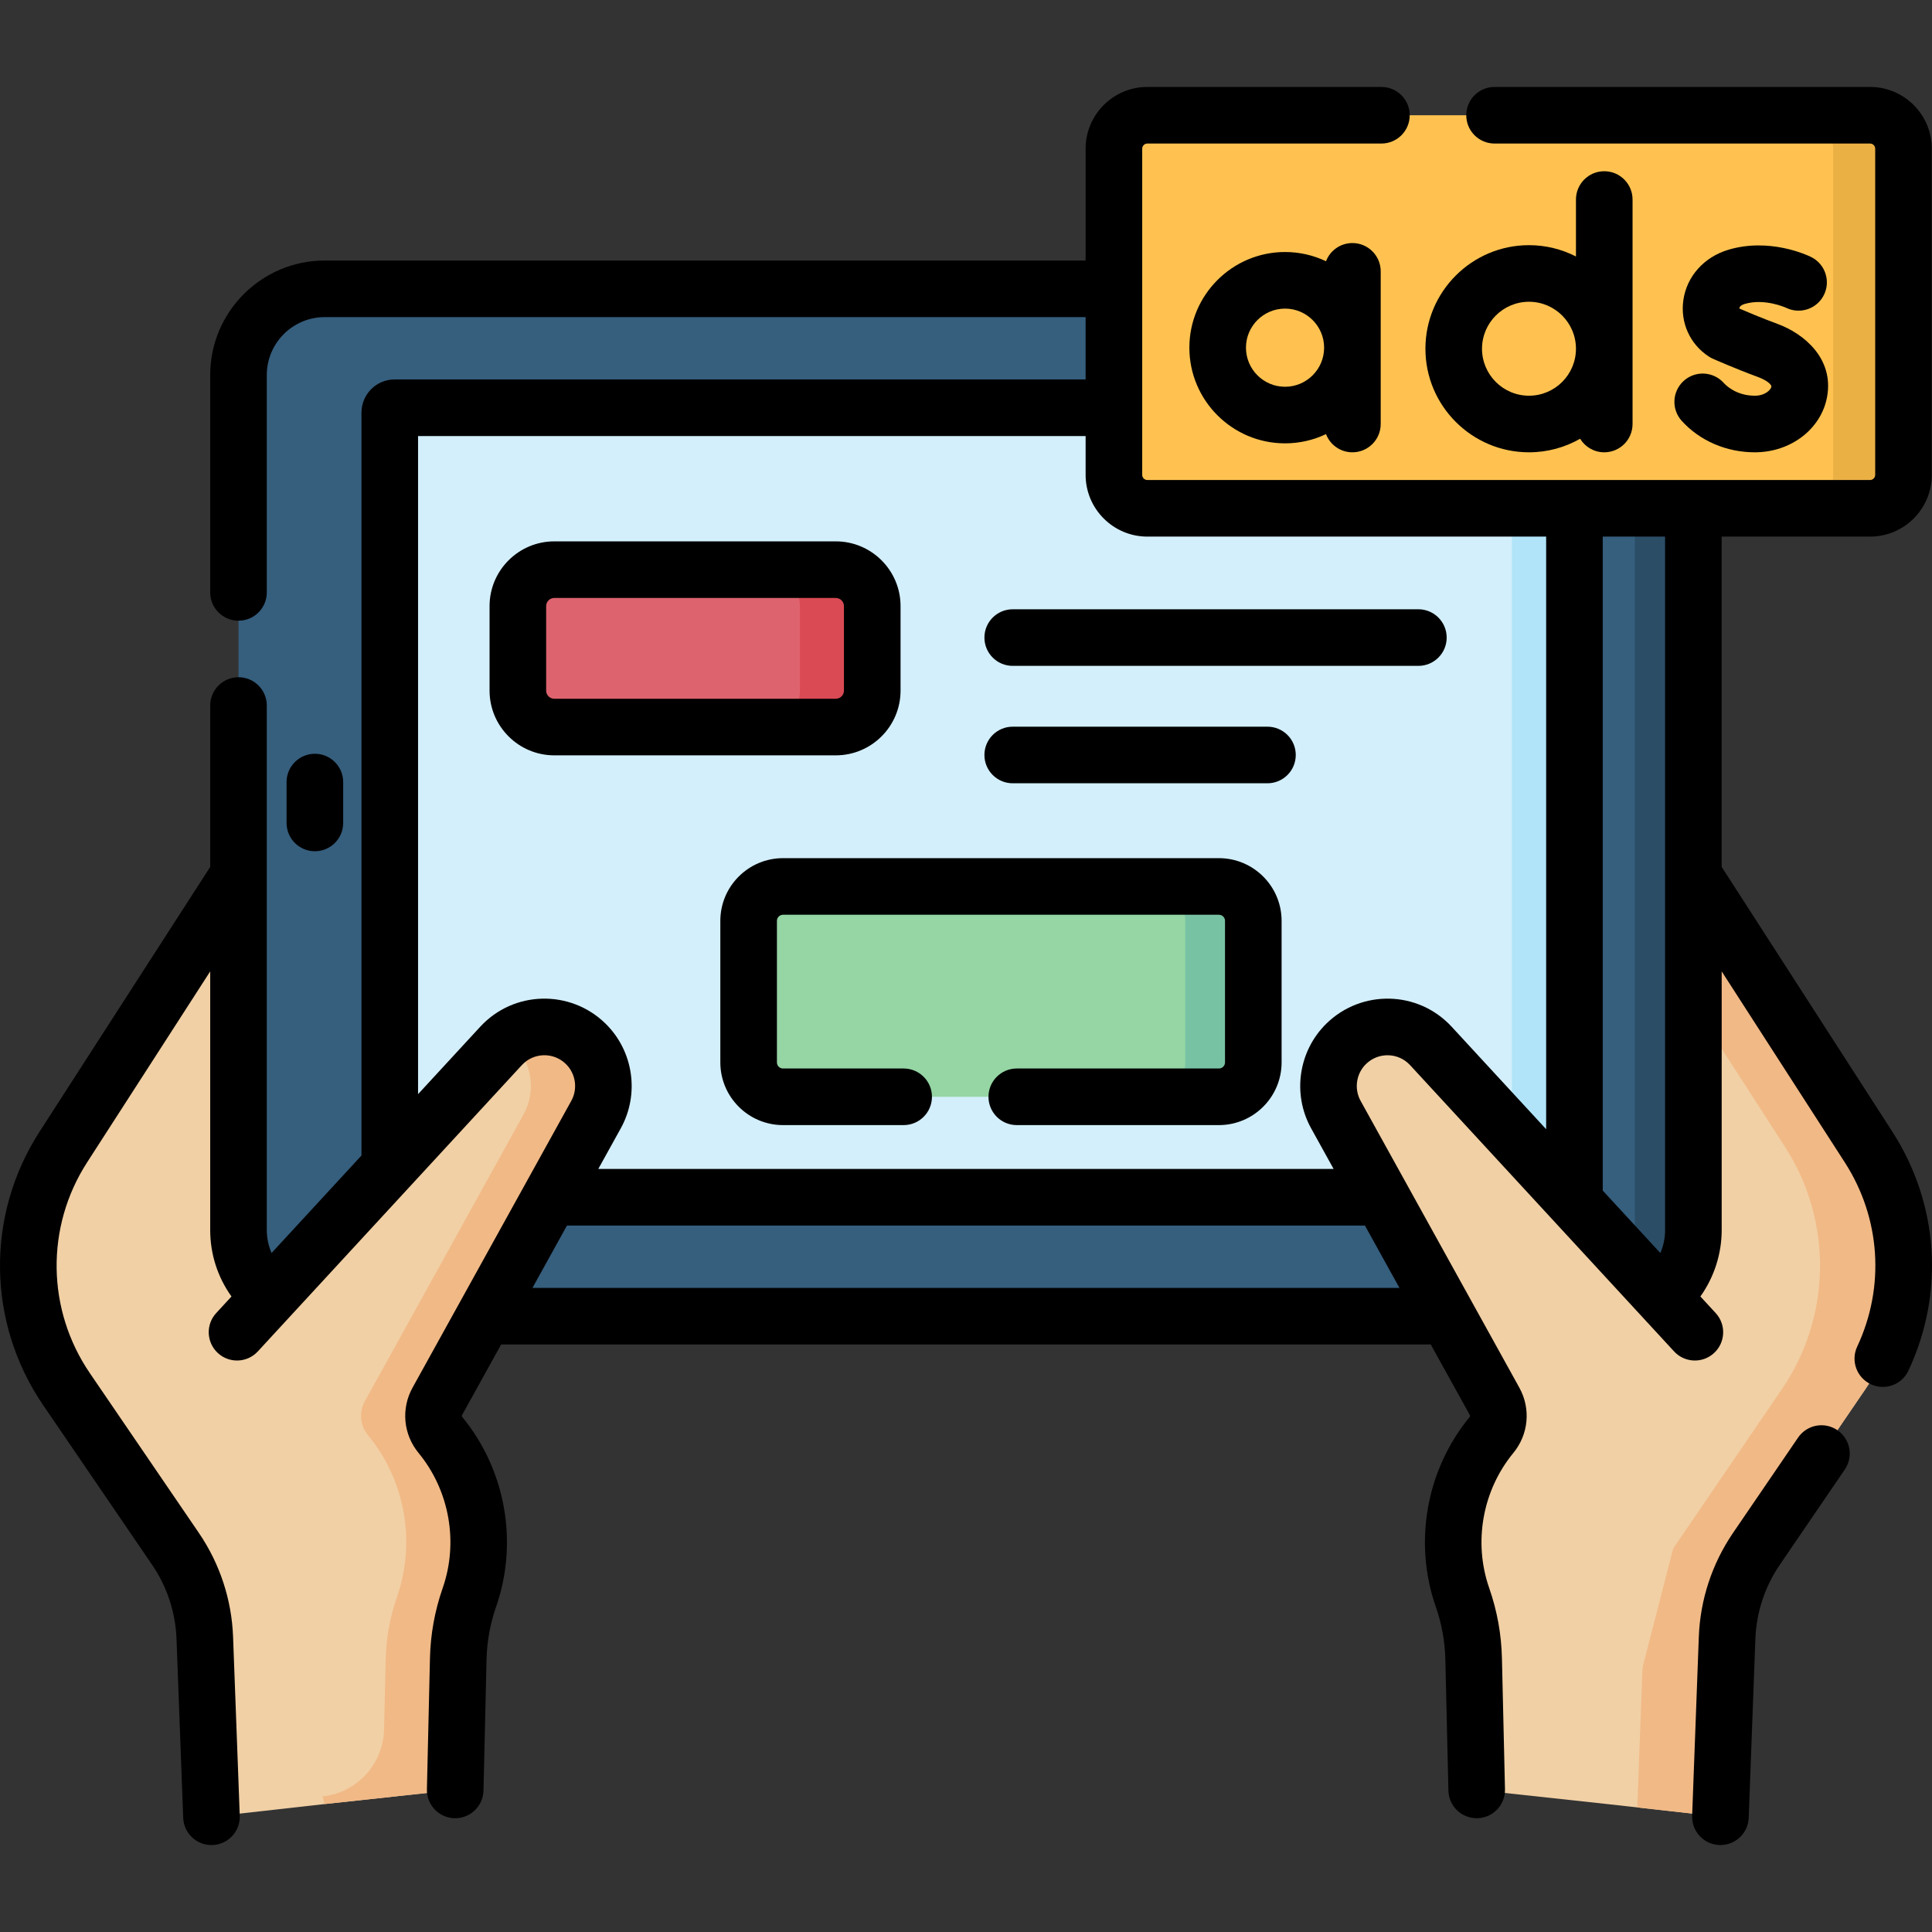 <svg id="Capa_1" enable-background="new 0 0 512.079 512.079" height="100" viewBox="0 0 512.079 512.079" width="100" xmlns="http://www.w3.org/2000/svg"><rect x="0" y="0" width="512.079" height="512.079" fill="#333333" stroke="none"/><g><path d="m56.051 481.535-1.768-47.398c-.315-8.448-3.011-16.636-7.776-23.619l-28.883-42.327c-13.153-19.275-13.485-44.553-.842-64.167l46.04-71.429 36.264 106.157-13.059 139.418z" fill="#f1d0a5"/><path d="m456 481.535 1.768-47.398c.315-8.448 3.011-16.636 7.776-23.619l28.883-42.327c13.153-19.275 13.485-44.553.842-64.167l-46.04-71.429-36.264 106.157 13.061 139.417z" fill="#f1d0a5"/><path d="m495.268 304.024-46.041-71.429-7.664 22.435 31.58 48.994c12.642 19.614 12.311 44.891-.842 64.167l-28.883 42.327c-4.765 6.983-7.46 15.17-7.776 23.619l-1.676 44.924 22.034 2.474 1.768-47.398c.315-8.448 3.01-16.636 7.776-23.619l28.883-42.327c13.152-19.275 13.484-44.553.841-64.167z" fill="#f1b986"/><path d="m425.995 348.856h-339.939c-12.614 0-22.84-10.226-22.84-22.84v-226.622c0-12.614 10.226-22.84 22.84-22.84h339.939c12.614 0 22.84 10.226 22.84 22.84v226.622c0 12.614-10.226 22.84-22.84 22.84z" fill="#365e7d"/><path d="m425.995 76.554h-15.509c12.614 0 22.84 10.226 22.84 22.84v226.622c0 12.614-10.226 22.84-22.84 22.84h15.509c12.614 0 22.84-10.226 22.84-22.84v-226.622c0-12.614-10.226-22.84-22.84-22.84z" fill="#2b4d66"/><g><path d="m416.066 108.08h-311.518c-.685 0-1.242.589-1.242 1.313v206.622c0 .724.558 1.314 1.242 1.314h311.518c.685 0 1.243-.59 1.243-1.314v-206.621c0-.724-.558-1.314-1.243-1.314z" fill="#d3effb"/><path d="m416.066 108.08h-16.592c.686 0 1.243.589 1.243 1.313v206.622c0 .724-.557 1.313-1.243 1.313h16.592c.686 0 1.243-.589 1.243-1.313v-206.621c0-.724-.558-1.314-1.243-1.314z" fill="#b1e4f9"/></g><path d="m120.651 474.42.808-34.757c.129-5.542 1.125-11.03 2.953-16.264 5.134-14.702 2.227-31.018-7.67-43.041-2.083-2.531-2.409-6.078-.822-8.946l42.061-75.994c3.411-6.163 2.284-13.845-2.755-18.768-6.307-6.163-16.46-5.899-22.438.584l-69.966 75.874 4.604 52.877 18.6 72.186z" fill="#f1d0a5"/><path d="m157.982 295.416c3.411-6.163 2.283-13.845-2.754-18.768-5.683-5.553-14.477-5.87-20.538-1.141.452.353.891.73 1.31 1.141 5.038 4.923 6.166 12.605 2.755 18.768l-42.062 75.994c-1.587 2.868-1.262 6.415.822 8.946 9.897 12.024 12.805 28.339 7.67 43.042-1.828 5.234-2.824 10.722-2.953 16.264l-.436 18.749c-.213 9.161-7.182 16.746-16.292 17.732l.522 2.026 34.625-3.75.786-33.815c.136-5.837 1.03-11.656 2.96-17.166 5.154-14.713 2.25-31.048-7.656-43.083-2.084-2.531-2.409-6.078-.822-8.946z" fill="#f1b986"/><path d="m391.4 474.42-.808-34.757c-.129-5.542-1.125-11.03-2.953-16.264-5.134-14.702-2.227-31.018 7.67-43.041 2.083-2.531 2.409-6.078.822-8.946l-42.061-75.994c-3.411-6.163-2.284-13.845 2.755-18.768 6.307-6.163 16.46-5.899 22.438.584l69.966 75.874-4.604 52.877-18.6 72.186z" fill="#f1d0a5"/><path d="m495.664 134.726h-191.558c-4.894 0-8.861-3.967-8.861-8.861v-86.46c0-4.894 3.967-8.861 8.861-8.861h191.558c4.894 0 8.861 3.967 8.861 8.861v86.461c0 4.893-3.967 8.86-8.861 8.86z" fill="#ffc250"/><path d="m495.664 30.544h-18.644c4.894 0 8.861 3.967 8.861 8.861v86.46c0 4.894-3.967 8.861-8.861 8.861h18.644c4.894 0 8.861-3.967 8.861-8.861v-86.46c0-4.894-3.967-8.861-8.861-8.861z" fill="#ebb044"/><path d="m221.534 192.705h-74.617c-5.334 0-9.659-4.324-9.659-9.659v-22.398c0-5.334 4.324-9.659 9.659-9.659h74.617c5.334 0 9.659 4.324 9.659 9.659v22.398c0 5.334-4.325 9.659-9.659 9.659z" fill="#dd636e"/><path d="m221.534 150.99h-19.173c5.334 0 9.659 4.324 9.659 9.659v22.398c0 5.334-4.324 9.659-9.659 9.659h19.173c5.334 0 9.659-4.324 9.659-9.659v-22.398c0-5.335-4.325-9.659-9.659-9.659z" fill="#da4a54"/><path d="m323.073 290.707h-115.532c-5.035 0-9.116-4.081-9.116-9.116v-37.518c0-5.035 4.081-9.116 9.116-9.116h115.532c5.035 0 9.116 4.081 9.116 9.116v37.518c0 5.035-4.081 9.116-9.116 9.116z" fill="#95d6a4"/><path d="m323.073 234.957h-18.043c5.035 0 9.116 4.081 9.116 9.116v37.519c0 5.034-4.081 9.116-9.116 9.116h18.043c5.035 0 9.116-4.081 9.116-9.116v-37.519c0-5.035-4.081-9.116-9.116-9.116z" fill="#78c2a4"/><g><path d="m487.003 379.069c-3.423-2.336-8.089-1.455-10.423 1.968l-17.231 25.253c-5.568 8.161-8.707 17.693-9.076 27.567l-1.768 47.398c-.158 4.229 3.222 7.779 7.5 7.779 4.013 0 7.339-3.177 7.49-7.221l1.768-47.397c.263-7.046 2.502-13.849 6.477-19.672l17.231-25.253c2.334-3.421 1.452-8.087-1.968-10.422z"/><path d="m501.572 299.961-45.237-70.184v-87.55h39.33c9.021 0 16.36-7.34 16.36-16.361v-86.46c0-9.021-7.339-16.361-16.36-16.361h-99.53c-4.143 0-7.5 3.357-7.5 7.5s3.357 7.5 7.5 7.5h99.53c.75 0 1.36.61 1.36 1.361v86.46c0 .751-.61 1.361-1.36 1.361h-191.559c-.751 0-1.361-.61-1.361-1.361v-86.46c0-.751.61-1.361 1.361-1.361h62.041c4.143 0 7.5-3.357 7.5-7.5s-3.357-7.5-7.5-7.5h-62.041c-9.021 0-16.361 7.34-16.361 16.361v29.648h-201.689c-16.729 0-30.341 13.61-30.341 30.34v57.623c0 4.143 3.357 7.5 7.5 7.5s7.5-3.357 7.5-7.5v-57.624c0-8.458 6.882-15.34 15.341-15.34h201.688v16.526h-183.196c-4.82 0-8.742 3.954-8.742 8.813v196.882l-23.825 25.837c-.824-1.9-1.266-3.963-1.266-6.096v-139.012c0-4.143-3.357-7.5-7.5-7.5s-7.5 3.357-7.5 7.5v42.775l-45.236 70.183c-14.31 22.2-13.937 50.641.95 72.458l28.883 42.325c3.975 5.825 6.214 12.628 6.476 19.672l1.769 47.398c.151 4.045 3.477 7.221 7.49 7.221 4.272 0 7.658-3.546 7.5-7.779l-1.769-47.398c-.368-9.871-3.506-19.404-9.075-27.567l-28.883-42.327c-11.479-16.824-11.768-38.757-.733-55.876l32.629-50.623v68.551c0 6.408 1.981 12.51 5.641 17.618l-4.047 4.389c-2.808 3.045-2.615 7.79.43 10.598 3.044 2.808 7.789 2.617 10.598-.43l69.967-75.874c3.1-3.361 8.375-3.536 11.683-.304 2.614 2.555 3.204 6.573 1.435 9.771l-42.062 75.993c-3.099 5.597-2.474 12.405 1.592 17.346 8.179 9.936 10.623 23.654 6.38 35.804-2.089 5.984-3.223 12.229-3.369 18.561l-.809 34.758c-.098 4.183 3.259 7.675 7.502 7.675 4.061 0 7.399-3.244 7.494-7.325l.809-34.76c.11-4.763.963-9.461 2.535-13.964 5.958-17.061 2.525-36.327-8.96-50.28-.129-.156-.148-.371-.051-.549l10.343-18.687h246.401l10.343 18.688c.098.177.078.392-.05.547-11.485 13.952-14.92 33.219-8.961 50.282 1.571 4.499 2.425 9.197 2.535 13.965l.809 34.758c.094 4.045 3.404 7.393 7.673 7.323 4.141-.097 7.42-3.531 7.323-7.673l-.809-34.758c-.147-6.336-1.281-12.581-3.37-18.562-4.243-12.149-1.798-25.868 6.381-35.804 4.065-4.939 4.69-11.748 1.592-17.344l-42.062-75.994c-1.77-3.198-1.18-7.216 1.435-9.771 3.264-3.188 8.548-3.095 11.683.304l69.967 75.874c2.808 3.045 7.554 3.237 10.598.43 3.045-2.808 3.237-7.553.43-10.598l-4.051-4.393c3.633-5.104 5.644-11.271 5.644-17.614v-68.552l32.63 50.624c9.49 14.724 10.72 32.978 3.289 48.828-1.758 3.751-.143 8.217 3.607 9.975 3.735 1.75 8.209.16 9.975-3.607 9.633-20.559 8.04-44.23-4.267-63.323zm-360.444 41.394 9.147-16.526h211.502l9.147 16.526zm210.455-70.071c-7.43 7.26-9.105 18.677-4.075 27.764l5.967 10.781h-194.898l5.967-10.781c5.029-9.088 3.353-20.505-4.076-27.764-9.275-9.062-24.288-8.794-33.192.864l-16.47 17.86v-174.428h176.938v10.285c0 9.021 7.34 16.361 16.361 16.361h105.703v157.07l-25.034-27.148c-8.923-9.678-23.946-9.9-33.191-.864zm73.226 44.279v-173.337h16.525v183.789c0 2.146-.433 4.211-1.255 6.107z"/><path d="m90.957 218.121v-10.832c0-4.143-3.357-7.5-7.5-7.5s-7.5 3.357-7.5 7.5v10.832c0 4.143 3.357 7.5 7.5 7.5s7.5-3.357 7.5-7.5z"/><path d="m465.107 104.886c-4.785 0-7.521-2.609-8.247-3.409-2.78-3.068-7.524-3.301-10.594-.52-3.068 2.781-3.302 7.524-.52 10.594 4.801 5.297 11.857 8.335 19.36 8.335 9.584 0 17.649-6.21 19.178-14.767 1.782-9.983-5.966-16.617-13.143-19.264-4.306-1.589-8.35-3.306-10.123-4.074-.001-.029.002-.064.009-.109.065-.454.562-.854 1.364-1.096 5.279-1.588 10.868.933 11.074 1.027 3.708 1.784 8.17.244 9.985-3.457 1.823-3.72.286-8.213-3.433-10.036-1.101-.539-11.066-5.175-21.954-1.896-6.429 1.937-10.982 7.043-11.885 13.326-.855 5.957 1.729 11.689 6.746 14.961.332.217.68.406 1.041.567.232.104 5.763 2.564 11.983 4.859 2.668.984 3.64 2.149 3.567 2.555-.142.812-1.629 2.404-4.408 2.404z"/><path d="m351.459 69.243c-3.293-1.567-6.974-2.447-10.858-2.447-13.982 0-25.357 11.375-25.357 25.357s11.375 25.357 25.357 25.357c3.884 0 7.565-.88 10.858-2.447 1.079 2.818 3.801 4.822 6.999 4.822 4.143 0 7.5-3.357 7.5-7.5v-40.464c0-4.143-3.357-7.5-7.5-7.5-3.197 0-5.92 2.004-6.999 4.822zm-10.858 33.268c-5.711 0-10.357-4.646-10.357-10.357s4.646-10.357 10.357-10.357 10.357 4.646 10.357 10.357-4.646 10.357-10.357 10.357z"/><path d="m405.26 119.886c4.928 0 9.553-1.312 13.555-3.595 1.318 2.154 3.685 3.595 6.395 3.595 4.143 0 7.5-3.357 7.5-7.5v-59.5c0-4.143-3.357-7.5-7.5-7.5s-7.5 3.357-7.5 7.5v15.096c-3.74-1.912-7.969-2.999-12.45-2.999-15.137 0-27.451 12.314-27.451 27.451s12.315 27.452 27.451 27.452zm0-39.903c6.865 0 12.45 5.586 12.45 12.451s-5.585 12.451-12.45 12.451-12.451-5.586-12.451-12.451 5.586-12.451 12.451-12.451z"/><path d="m238.693 183.046v-22.397c0-9.462-7.697-17.159-17.159-17.159h-74.616c-9.462 0-17.159 7.697-17.159 17.159v22.397c0 9.462 7.697 17.159 17.159 17.159h74.616c9.462 0 17.159-7.697 17.159-17.159zm-93.935 0v-22.397c0-1.19.969-2.159 2.159-2.159h74.616c1.19 0 2.159.969 2.159 2.159v22.397c0 1.19-.969 2.159-2.159 2.159h-74.616c-1.19 0-2.159-.969-2.159-2.159z"/><path d="m375.942 161.489h-107.52c-4.143 0-7.5 3.357-7.5 7.5s3.357 7.5 7.5 7.5h107.521c4.143 0 7.5-3.357 7.5-7.5s-3.358-7.5-7.501-7.5z"/><path d="m335.942 192.608h-67.521c-4.143 0-7.5 3.357-7.5 7.5s3.357 7.5 7.5 7.5h67.521c4.143 0 7.5-3.357 7.5-7.5s-3.357-7.5-7.5-7.5z"/><path d="m323.073 227.457h-115.531c-9.162 0-16.616 7.454-16.616 16.616v37.519c0 9.162 7.454 16.615 16.616 16.615h31.971c4.143 0 7.5-3.357 7.5-7.5s-3.357-7.5-7.5-7.5h-31.971c-.892 0-1.616-.725-1.616-1.615v-37.519c0-.892.725-1.616 1.616-1.616h115.531c.892 0 1.616.725 1.616 1.616v37.519c0 .891-.725 1.615-1.616 1.615h-53.574c-4.143 0-7.5 3.357-7.5 7.5s3.357 7.5 7.5 7.5h53.574c9.162 0 16.616-7.453 16.616-16.615v-37.519c0-9.162-7.454-16.616-16.616-16.616z"/></g></g></svg>